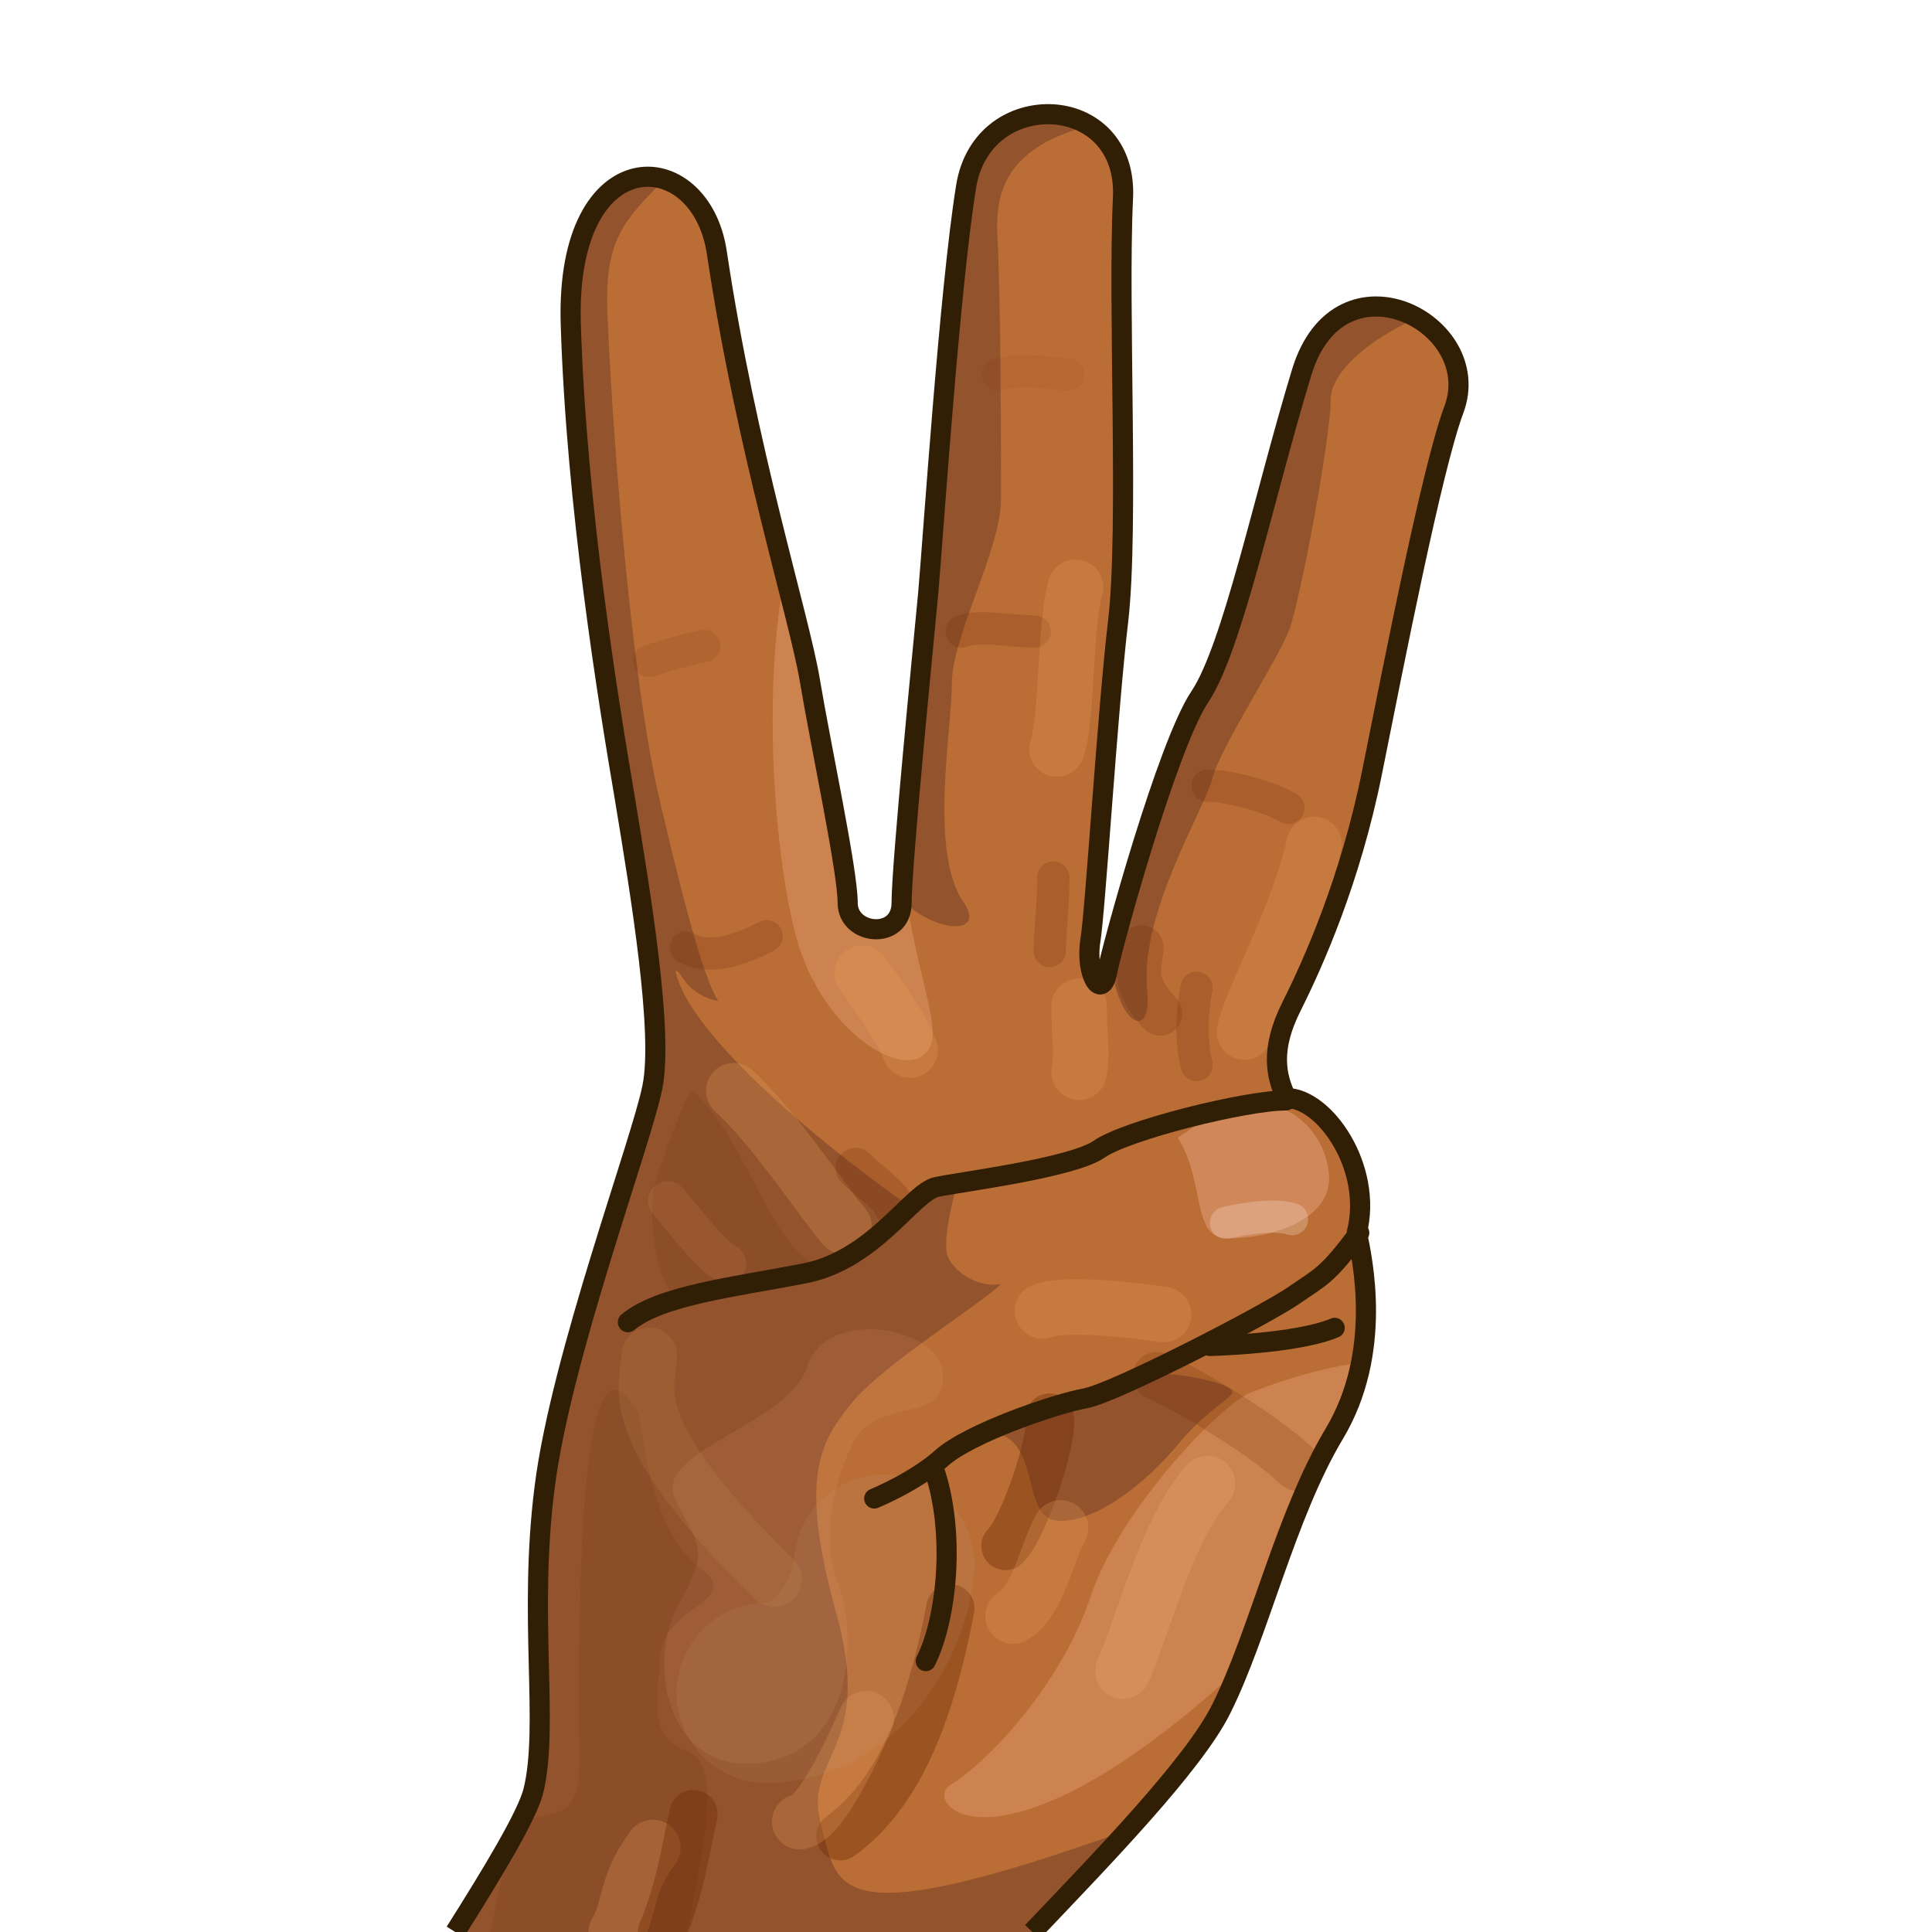 <?xml version="1.0" encoding="UTF-8" standalone="no"?>
<!DOCTYPE svg PUBLIC "-//W3C//DTD SVG 1.0//EN" "http://www.w3.org/TR/2001/REC-SVG-20010904/DTD/svg10.dtd">
<svg xmlns:svg="http://www.w3.org/2000/svg" xmlns="http://www.w3.org/2000/svg" version="1.0" width="100%" height="100%" viewBox="0 0 48 48" id="_lefthand03" style="display:inline">
    <defs id="defs2818"/>
<g id="lefthand03">
<path d="M 26.15,2.84 C 27.09,2.89 27.97,3.59 27.90,4.93 C 27.77,7.62 28.05,13.14 27.78,15.43 C 27.51,17.72 27.22,22.56 27.09,23.37 C 26.96,24.18 27.36,24.86 27.50,24.18 C 27.63,23.51 29.00,18.52 29.81,17.31 C 30.62,16.1 31.40,12.34 32.34,9.25 C 33.28,6.15 36.93,8.03 36.12,10.18 C 35.58,11.62 34.63,16.49 34.09,19.18 C 33.55,21.87 32.63,23.92 32.09,25 C 31.55,26.07 31.70,26.74 31.96,27.28 C 32.91,27.28 34.12,29.01 33.71,30.62 C 33.85,31.29 34.36,33.6 33.15,35.62 C 31.94,37.64 31.28,40.58 30.34,42.46 C 29.65,43.85 27.35,46.21 25.65,48 L 11.31,48 C 12.25,46.51 13.09,45.12 13.25,44.5 C 13.65,42.88 13.12,40.19 13.53,36.96 C 13.93,33.73 15.95,28.34 16.21,27 C 16.48,25.65 15.93,22.29 15.53,19.87 C 15.12,17.45 14.32,12.6 14.18,8.03 C 14.05,3.45 17.41,3.58 17.81,6.28 C 18.55,11.22 19.85,15.29 20.12,16.9 C 20.39,18.52 21.06,21.63 21.06,22.43 C 21.06,23.24 22.40,23.37 22.40,22.43 C 22.40,21.49 22.92,16.23 23.06,14.75 C 23.19,13.26 23.59,7.21 24.00,4.65 C 24.20,3.37 25.21,2.79 26.15,2.84 z" id="p2701" style="fill:#ba6d35;fill-opacity:1;fill-rule:nonzero;stroke:none;marker:none;visibility:visible;display:inline;overflow:visible;enable-background:accumulate"/>
<path d="M 26.15,2.84 C 26.47,2.86 26.79,2.96 27.06,3.12 C 25.33,3.59 24.70,4.43 24.78,5.84 C 24.87,7.65 24.87,11.16 24.87,12.4 C 24.87,13.64 23.65,15.82 23.65,16.96 C 23.65,18.11 23.08,21.16 23.93,22.4 C 24.53,23.26 23.21,23.19 22.40,22.34 C 22.42,21.27 22.93,16.2 23.06,14.75 C 23.19,13.26 23.59,7.21 24.00,4.65 C 24.20,3.37 25.21,2.79 26.15,2.84 z M 16.12,4.4 C 16.25,4.4 16.37,4.42 16.50,4.46 C 15.55,5.45 15.02,5.89 15.09,7.75 C 15.19,10.31 15.64,16.7 16.40,19.93 C 17.16,23.17 17.55,24.39 17.84,24.87 C 16.98,24.68 16.97,24.12 16.78,24.12 C 17.16,25.93 21.26,29.04 22.50,29.9 C 22.78,29.81 23.75,29.53 23.75,29.53 C 23.75,29.53 23.37,30.86 23.56,31.25 C 23.75,31.63 24.30,32 24.87,31.9 C 24.40,32.38 21.91,33.92 21.15,34.87 C 20.39,35.82 19.83,36.66 20.78,40.09 C 21.73,43.51 19.93,43.63 20.40,45.34 C 20.83,46.89 20.57,48.14 28.03,45.46 C 27.24,46.33 26.40,47.22 25.65,48 L 11.31,48 C 12.25,46.51 13.09,45.12 13.25,44.5 C 13.65,42.88 13.12,40.19 13.53,36.96 C 13.93,33.73 15.95,28.34 16.21,27 C 16.48,25.65 15.93,22.29 15.53,19.87 C 15.12,17.45 14.32,12.6 14.18,8.03 C 14.11,5.45 15.13,4.38 16.12,4.4 z M 34.15,7.62 C 34.52,7.62 34.89,7.71 35.21,7.9 C 33.97,8.45 33.06,9.26 33.06,9.93 C 33.06,10.88 32.31,14.89 32.03,15.65 C 31.74,16.41 30.31,18.58 30.12,19.34 C 29.93,20.1 28.31,22.69 28.50,24.59 C 28.63,25.88 27.78,25.51 27.59,23.87 C 27.86,22.74 29.05,18.44 29.81,17.31 C 30.62,16.1 31.40,12.34 32.34,9.25 C 32.69,8.08 33.42,7.63 34.15,7.62 z M 28.62,34.12 C 29.35,34.12 30.28,34.31 30.56,34.5 C 30.83,34.68 30.10,34.87 29.28,35.87 C 28.46,36.87 27.16,37.87 26.25,37.78 C 25.33,37.68 25.90,35.59 24.53,35.59 C 25.99,35.13 25.52,35.22 28.62,34.12 z" id="p2749" style="fill:#733e26;fill-opacity:0.54;fill-rule:nonzero;stroke:none;marker:none;visibility:visible;display:inline;overflow:visible;enable-background:accumulate"/>
<path d="M 19.50,14.28 C 19.78,15.38 20.03,16.33 20.12,16.9 C 20.39,18.52 21.06,21.63 21.06,22.43 C 21.06,23.24 22.40,23.37 22.40,22.43 C 22.40,22.33 22.42,22.01 22.43,21.81 C 22.82,24.47 23.42,25.55 23.06,26.09 C 22.51,26.91 20.42,25.65 19.78,23.28 C 19.26,21.35 18.92,17.27 19.50,14.28 z M 33.81,33.84 C 33.70,34.43 33.51,35.03 33.15,35.62 C 32.14,37.31 31.51,39.64 30.78,41.46 C 24.76,46.98 22.86,44.79 23.62,44.34 C 24.53,43.79 26.36,41.87 27.09,39.68 C 27.82,37.49 30.36,34.86 31.09,34.59 C 31.60,34.4 32.39,34.08 33.81,33.84 z" id="p2760" style="fill:#f0ad7f;fill-opacity:0.35;fill-rule:nonzero;stroke:none;marker:none;visibility:visible;display:inline;overflow:visible;enable-background:accumulate"/>
<path d="M 26.08,35.22 C 26.17,35.77 25.44,37.96 24.98,38.41" id="p2773" style="fill:none;fill-opacity:1;fill-rule:nonzero;stroke:#6a2805;stroke-width:1.20;stroke-linecap:round;stroke-linejoin:miter;marker:none;stroke-miterlimit:4;stroke-dasharray:none;stroke-dashoffset:0;stroke-opacity:0.37;visibility:visible;display:inline;overflow:visible;enable-background:accumulate"/>
<path d="M 23.61,39.96 C 23.07,42.79 22.25,44.62 20.88,45.62" id="p2775" style="fill:none;fill-opacity:1;fill-rule:nonzero;stroke:#6a2805;stroke-width:1.20;stroke-linecap:round;stroke-linejoin:miter;marker:none;stroke-miterlimit:4;stroke-dasharray:none;stroke-dashoffset:0;stroke-opacity:0.37;visibility:visible;display:inline;overflow:visible;enable-background:accumulate"/>
<path d="M 29.27,28.28 C 29.91,29.29 29.64,30.66 30.37,30.75 C 31.10,30.84 33.20,30.47 33.01,29.1 C 32.83,27.74 31.55,27.28 31.01,27.37 C 30.46,27.46 29.18,28.28 29.27,28.28 z" id="p2785" style="fill:#fcbfa4;fill-opacity:0.33;fill-rule:nonzero;stroke:none;marker:none;visibility:visible;display:inline;overflow:visible;enable-background:accumulate"/>
<path d="M 23.43,34.12 C 23.34,32.94 20.51,32.48 20.06,33.94 C 19.60,35.4 16.22,36.04 16.77,37.23 C 17.32,38.41 17.68,38.41 16.86,39.87 C 16.04,41.33 16.59,44.07 18.87,43.8 C 21.15,43.52 21.37,40.75 20.79,39.23 C 20.33,38.05 20.88,36.4 21.24,35.77 C 21.85,34.7 23.52,35.4 23.43,34.12 z" id="p2788" style="fill:#f0ad7f;fill-opacity:0.12;fill-rule:nonzero;stroke:none;marker:none;visibility:visible;display:inline;overflow:visible;enable-background:accumulate"/>
<path d="M 17.21,27.09 C 18.58,28.37 19.15,31.01 20.34,31.46 C 18.88,31.74 17.33,32.31 16.87,32.31 C 16.32,32.03 16.03,30.1 16.31,29.28 C 16.58,28.45 17.12,27 17.21,27.09 z M 15.31,34.53 C 15.46,34.55 15.67,34.73 15.87,35.12 C 16.05,36.31 16.31,38.14 17.40,38.96 C 18.50,39.79 16.49,39.87 16.40,41.15 C 16.31,42.43 16.12,43.16 17.12,43.53 C 18.13,43.89 17.15,47.25 16.96,48.62 C 16.78,49.99 11.93,49.65 11.93,49.65 C 11.93,49.65 12.38,46.35 12.84,45.53 C 13.30,44.7 14.40,45.63 14.40,43.81 C 14.40,42.21 14.24,34.38 15.31,34.53 z" id="p3561" style="fill:#682d1f;fill-opacity:0.15;fill-rule:nonzero;stroke:none;marker:none;visibility:visible;display:inline;overflow:visible;enable-background:accumulate"/>
<path d="M 26.81,25 C 26.81,25.82 26.90,26.09 26.81,26.64" id="p3568" style="fill:none;fill-opacity:1;fill-rule:nonzero;stroke:#efa35e;stroke-width:1.38;stroke-linecap:round;stroke-linejoin:miter;marker:none;stroke-miterlimit:4;stroke-dasharray:none;stroke-dashoffset:0;stroke-opacity:0.25;visibility:visible;display:inline;overflow:visible;enable-background:accumulate"/>
<path d="M 21.42,24.18 C 22.15,25.18 22.43,25.64 22.61,26.09" id="p3572" style="fill:none;fill-opacity:1;fill-rule:nonzero;stroke:#efa35e;stroke-width:1.38;stroke-linecap:round;stroke-linejoin:miter;marker:none;stroke-miterlimit:4;stroke-dasharray:none;stroke-dashoffset:0;stroke-opacity:0.25;visibility:visible;display:inline;overflow:visible;enable-background:accumulate"/>
<path d="M 18.23,27.1 C 19.23,28.01 20.42,29.83 20.97,30.47" id="p3574" style="fill:none;fill-opacity:1;fill-rule:nonzero;stroke:#efa35e;stroke-width:1.38;stroke-linecap:round;stroke-linejoin:miter;marker:none;stroke-miterlimit:4;stroke-dasharray:none;stroke-dashoffset:0;stroke-opacity:0.25;visibility:visible;display:inline;overflow:visible;enable-background:accumulate"/>
<path d="M 16.59,29.83 C 17.04,30.38 17.68,31.2 18.05,31.39" id="p3576" style="fill:none;fill-opacity:1;fill-rule:nonzero;stroke:#efa35e;stroke-width:0.98;stroke-linecap:round;stroke-linejoin:miter;marker:none;stroke-miterlimit:4;stroke-dasharray:none;stroke-dashoffset:0;stroke-opacity:0.12;visibility:visible;display:inline;overflow:visible;enable-background:accumulate"/>
<path d="M 30.00,36.86 C 29.00,37.96 28.36,40.51 27.90,41.52" id="p3578" style="fill:none;fill-opacity:1;fill-rule:nonzero;stroke:#f2b177;stroke-width:1.38;stroke-linecap:round;stroke-linejoin:miter;marker:none;stroke-miterlimit:4;stroke-dasharray:none;stroke-dashoffset:0;stroke-opacity:0.25;visibility:visible;display:inline;overflow:visible;enable-background:accumulate"/>
<path d="M 26.35,37.96 C 25.99,38.6 25.80,39.78 25.17,40.15" id="p3580" style="fill:none;fill-opacity:1;fill-rule:nonzero;stroke:#efa35e;stroke-width:1.38;stroke-linecap:round;stroke-linejoin:miter;marker:none;stroke-miterlimit:4;stroke-dasharray:none;stroke-dashoffset:0;stroke-opacity:0.25;visibility:visible;display:inline;overflow:visible;enable-background:accumulate"/>
<path d="M 28.91,32.66 C 27.72,32.48 26.35,32.39 25.90,32.57" id="p3582" style="fill:none;fill-opacity:1;fill-rule:nonzero;stroke:#efa35e;stroke-width:1.38;stroke-linecap:round;stroke-linejoin:miter;marker:none;stroke-miterlimit:4;stroke-dasharray:none;stroke-dashoffset:0;stroke-opacity:0.25;visibility:visible;display:inline;overflow:visible;enable-background:accumulate"/>
<path d="M 32.10,30.29 C 31.55,30.11 30.46,30.38 30.46,30.38" id="p3584" style="fill:none;fill-opacity:1;fill-rule:nonzero;stroke:#fae9dc;stroke-width:0.80;stroke-linecap:round;stroke-linejoin:miter;marker:none;stroke-miterlimit:4;stroke-dasharray:none;stroke-dashoffset:0;stroke-opacity:0.27;visibility:visible;display:inline;overflow:visible;enable-background:accumulate"/>
<path d="M 16.13,33.67 C 16.13,34.4 15.31,35.4 19.23,39.23" id="p3586" style="fill:none;fill-opacity:1;fill-rule:nonzero;stroke:#dda763;stroke-width:1.38;stroke-linecap:round;stroke-linejoin:miter;marker:none;stroke-miterlimit:4;stroke-dasharray:none;stroke-dashoffset:0;stroke-opacity:0.12;visibility:visible;display:inline;overflow:visible;enable-background:accumulate"/>
<path d="M 16.22,45.9 C 15.49,46.9 15.67,47.45 15.31,48" id="p3592" style="fill:none;fill-opacity:1;fill-rule:nonzero;stroke:#efa35e;stroke-width:1.38;stroke-linecap:round;stroke-linejoin:miter;marker:none;stroke-miterlimit:4;stroke-dasharray:none;stroke-dashoffset:0;stroke-opacity:0.25;visibility:visible;display:inline;overflow:visible;enable-background:accumulate"/>
<path d="M 17.23,45.07 C 17.04,45.9 16.91,46.9 16.45,48" id="p3588" style="fill:none;fill-opacity:1;fill-rule:nonzero;stroke:#6a2805;stroke-width:1.20;stroke-linecap:round;stroke-linejoin:miter;marker:none;stroke-miterlimit:4;stroke-dasharray:none;stroke-dashoffset:0;stroke-opacity:0.37;visibility:visible;display:inline;overflow:visible;enable-background:accumulate"/>
<path d="M 21.52,42.7 C 21.24,43.34 20.42,45.17 19.87,45.26" id="p3590" style="fill:none;fill-opacity:1;fill-rule:nonzero;stroke:#efa35e;stroke-width:1.38;stroke-linecap:round;stroke-linejoin:miter;marker:none;stroke-miterlimit:4;stroke-dasharray:none;stroke-dashoffset:0;stroke-opacity:0.25;visibility:visible;display:inline;overflow:visible;enable-background:accumulate"/>
<path d="M 32.23,36.44 C 31.45,35.67 29.39,34.44 28.74,34.19" id="p3606" style="fill:none;fill-opacity:1;fill-rule:nonzero;stroke:#6a2805;stroke-width:1.20;stroke-linecap:round;stroke-linejoin:miter;marker:none;stroke-miterlimit:4;stroke-dasharray:none;stroke-dashoffset:0;stroke-opacity:0.2;visibility:visible;display:inline;overflow:visible;enable-background:accumulate"/>
<path d="M 21.26,29.02 C 21.58,29.35 22.16,29.73 22.22,29.99" id="p3608" style="fill:none;fill-opacity:1;fill-rule:nonzero;stroke:#6a2805;stroke-width:1;stroke-linecap:round;stroke-linejoin:miter;marker:none;stroke-miterlimit:4;stroke-dasharray:none;stroke-dashoffset:0;stroke-opacity:0.22;visibility:visible;display:inline;overflow:visible;enable-background:accumulate"/>
<path d="M 21.97,38.87 C 21.83,40.33 20.74,42.02 19.05,42.06" id="p3610" style="fill:none;fill-opacity:1;fill-rule:nonzero;stroke:#c5a589;stroke-width:4.48;stroke-linecap:round;stroke-linejoin:miter;marker:none;stroke-miterlimit:4;stroke-dasharray:none;stroke-dashoffset:0;stroke-opacity:0.12;visibility:visible;display:inline;overflow:visible;enable-background:accumulate"/>
<path d="M 32.01,20.07 C 31.55,19.8 30.55,19.52 30.00,19.52" id="p3612" style="fill:none;fill-opacity:1;fill-rule:nonzero;stroke:#6a2805;stroke-width:0.80;stroke-linecap:round;stroke-linejoin:miter;marker:none;stroke-miterlimit:4;stroke-dasharray:none;stroke-dashoffset:0;stroke-opacity:0.21;visibility:visible;display:inline;overflow:visible;enable-background:accumulate"/>
<path d="M 25.71,15.69 C 25.07,15.69 24.34,15.51 23.89,15.69" id="p3614" style="fill:none;fill-opacity:1;fill-rule:nonzero;stroke:#6a2805;stroke-width:0.80;stroke-linecap:round;stroke-linejoin:miter;marker:none;stroke-miterlimit:4;stroke-dasharray:none;stroke-dashoffset:0;stroke-opacity:0.21;visibility:visible;display:inline;overflow:visible;enable-background:accumulate"/>
<path d="M 26.53,9.3 C 26.08,9.3 25.53,9.12 24.80,9.3" id="p3616" style="fill:none;fill-opacity:1;fill-rule:nonzero;stroke:#6a2805;stroke-width:0.80;stroke-linecap:round;stroke-linejoin:miter;marker:none;stroke-miterlimit:4;stroke-dasharray:none;stroke-dashoffset:0;stroke-opacity:0.07;visibility:visible;display:inline;overflow:visible;enable-background:accumulate"/>
<path d="M 17.50,16.05 C 16.95,16.15 16.13,16.42 16.13,16.42" id="p3618" style="fill:none;fill-opacity:1;fill-rule:nonzero;stroke:#6a2805;stroke-width:0.80;stroke-linecap:round;stroke-linejoin:miter;marker:none;stroke-miterlimit:4;stroke-dasharray:none;stroke-dashoffset:0;stroke-opacity:0.12;visibility:visible;display:inline;overflow:visible;enable-background:accumulate"/>
<path d="M 19.05,23.26 C 18.50,23.54 17.68,23.9 17.04,23.54" id="p3620" style="fill:none;fill-opacity:1;fill-rule:nonzero;stroke:#6a2805;stroke-width:0.80;stroke-linecap:round;stroke-linejoin:miter;marker:none;stroke-miterlimit:4;stroke-dasharray:none;stroke-dashoffset:0;stroke-opacity:0.21;visibility:visible;display:inline;overflow:visible;enable-background:accumulate"/>
<path d="M 26.17,21.8 C 26.17,22.53 26.08,23.17 26.08,23.63" id="p3622" style="fill:none;fill-opacity:1;fill-rule:nonzero;stroke:#6a2805;stroke-width:0.80;stroke-linecap:round;stroke-linejoin:miter;marker:none;stroke-miterlimit:4;stroke-dasharray:none;stroke-dashoffset:0;stroke-opacity:0.21;visibility:visible;display:inline;overflow:visible;enable-background:accumulate"/>
<path d="M 29.73,24.54 C 29.55,25.45 29.64,26.09 29.73,26.46" id="p3624" style="fill:none;fill-opacity:1;fill-rule:nonzero;stroke:#6a2805;stroke-width:0.80;stroke-linecap:round;stroke-linejoin:miter;marker:none;stroke-miterlimit:4;stroke-dasharray:none;stroke-dashoffset:0;stroke-opacity:0.21;visibility:visible;display:inline;overflow:visible;enable-background:accumulate"/>
<path d="M 28.36,23.54 C 28.27,24.27 28.18,24.45 28.82,25.18" id="p3626" style="fill:none;fill-opacity:1;fill-rule:nonzero;stroke:#6a2805;stroke-width:1.10;stroke-linecap:round;stroke-linejoin:miter;marker:none;stroke-miterlimit:4;stroke-dasharray:none;stroke-dashoffset:0;stroke-opacity:0.21;visibility:visible;display:inline;overflow:visible;enable-background:accumulate"/>
<path d="M 26.72,14.59 C 26.44,15.6 26.53,17.79 26.26,18.61" id="p3636" style="fill:none;fill-opacity:1;fill-rule:nonzero;stroke:#efa35e;stroke-width:1.38;stroke-linecap:round;stroke-linejoin:miter;marker:none;stroke-miterlimit:4;stroke-dasharray:none;stroke-dashoffset:0;stroke-opacity:0.25;visibility:visible;display:inline;overflow:visible;enable-background:accumulate"/>
<path d="M 32.65,20.98 C 32.28,22.72 31.01,25 30.92,25.64" id="p3639" style="fill:none;fill-opacity:1;fill-rule:nonzero;stroke:#efa35e;stroke-width:1.38;stroke-linecap:round;stroke-linejoin:miter;marker:none;stroke-miterlimit:4;stroke-dasharray:none;stroke-dashoffset:0;stroke-opacity:0.25;visibility:visible;display:inline;overflow:visible;enable-background:accumulate"/>
<path d="M 31.95,27.34 C 30.94,27.34 27.98,28.08 27.31,28.55 C 26.63,29.02 23.88,29.36 23.27,29.49 C 22.66,29.62 21.72,31.31 19.97,31.64 C 18.22,31.98 16.41,32.18 15.60,32.85" id="p2741" style="fill:none;fill-opacity:1;fill-rule:nonzero;stroke:#301e05;stroke-width:0.5;stroke-linecap:round;stroke-linejoin:round;marker:none;stroke-miterlimit:4;stroke-dasharray:none;stroke-dashoffset:0;stroke-opacity:1;visibility:visible;display:inline;overflow:visible;enable-background:accumulate"/>
<path d="M 33.77,30.63 L 33.77,30.63 C 32.96,31.71 32.83,31.71 32.15,32.18 C 31.48,32.65 27.71,34.6 26.97,34.74 C 26.23,34.87 24.08,35.61 23.40,36.22 C 22.73,36.82 21.72,37.23 21.72,37.23" id="p2743" style="fill:none;fill-opacity:1;fill-rule:nonzero;stroke:#301e05;stroke-width:0.5;stroke-linecap:round;stroke-linejoin:round;marker:none;stroke-miterlimit:4;stroke-dasharray:none;stroke-dashoffset:0;stroke-opacity:1;visibility:visible;display:inline;overflow:visible;enable-background:accumulate"/>
<path d="M 23.20,36.49 C 23.74,38.04 23.54,40.19 23.00,41.27" id="p2745" style="fill:none;fill-opacity:1;fill-rule:nonzero;stroke:#301e05;stroke-width:0.5;stroke-linecap:round;stroke-linejoin:round;marker:none;stroke-miterlimit:4;stroke-dasharray:none;stroke-dashoffset:0;stroke-opacity:1;visibility:visible;display:inline;overflow:visible;enable-background:accumulate"/>
<path d="M 33.16,32.99 C 32.22,33.39 30.06,33.44 30.06,33.44" id="p2747" style="fill:none;fill-opacity:1;fill-rule:nonzero;stroke:#301e05;stroke-width:0.5;stroke-linecap:round;stroke-linejoin:round;marker:none;stroke-miterlimit:4;stroke-dasharray:none;stroke-dashoffset:0;stroke-opacity:1;visibility:visible;display:inline;overflow:visible;enable-background:accumulate"/>
<path d="M 11.31,48 C 12.25,46.51 13.09,45.12 13.25,44.5 C 13.65,42.88 13.12,40.19 13.53,36.96 C 13.93,33.73 15.95,28.34 16.21,27 C 16.48,25.65 15.93,22.29 15.53,19.87 C 15.12,17.45 14.32,12.6 14.18,8.03 C 14.05,3.45 17.41,3.58 17.81,6.28 C 18.55,11.22 19.85,15.29 20.12,16.9 C 20.39,18.52 21.06,21.63 21.06,22.43 C 21.06,23.24 22.40,23.37 22.40,22.43 C 22.40,21.49 22.92,16.23 23.06,14.75 C 23.19,13.26 23.59,7.21 24.00,4.65 C 24.20,3.37 25.21,2.79 26.15,2.84 C 27.09,2.89 27.97,3.59 27.90,4.93 C 27.77,7.62 28.05,13.14 27.78,15.43 C 27.51,17.72 27.22,22.56 27.09,23.37 C 26.96,24.18 27.36,24.86 27.50,24.18 C 27.63,23.51 29.00,18.52 29.81,17.31 C 30.62,16.1 31.40,12.34 32.34,9.25 C 33.28,6.15 36.93,8.03 36.12,10.18 C 35.58,11.62 34.63,16.49 34.09,19.18 C 33.55,21.87 32.63,23.92 32.09,25 C 31.55,26.07 31.70,26.74 31.96,27.28 C 32.91,27.28 34.12,29.01 33.71,30.62 C 33.85,31.29 34.36,33.6 33.15,35.62 C 31.94,37.64 31.28,40.58 30.34,42.46 C 29.65,43.85 27.35,46.21 25.65,48" id="stroke01" style="fill:none;fill-opacity:1;fill-rule:nonzero;stroke:#301e05;stroke-width:0.5;stroke-linecap:butt;stroke-linejoin:round;marker:none;stroke-miterlimit:4;stroke-dasharray:none;stroke-dashoffset:0;stroke-opacity:1;visibility:visible;display:inline;overflow:visible;enable-background:accumulate"/>
</g>
</svg>
